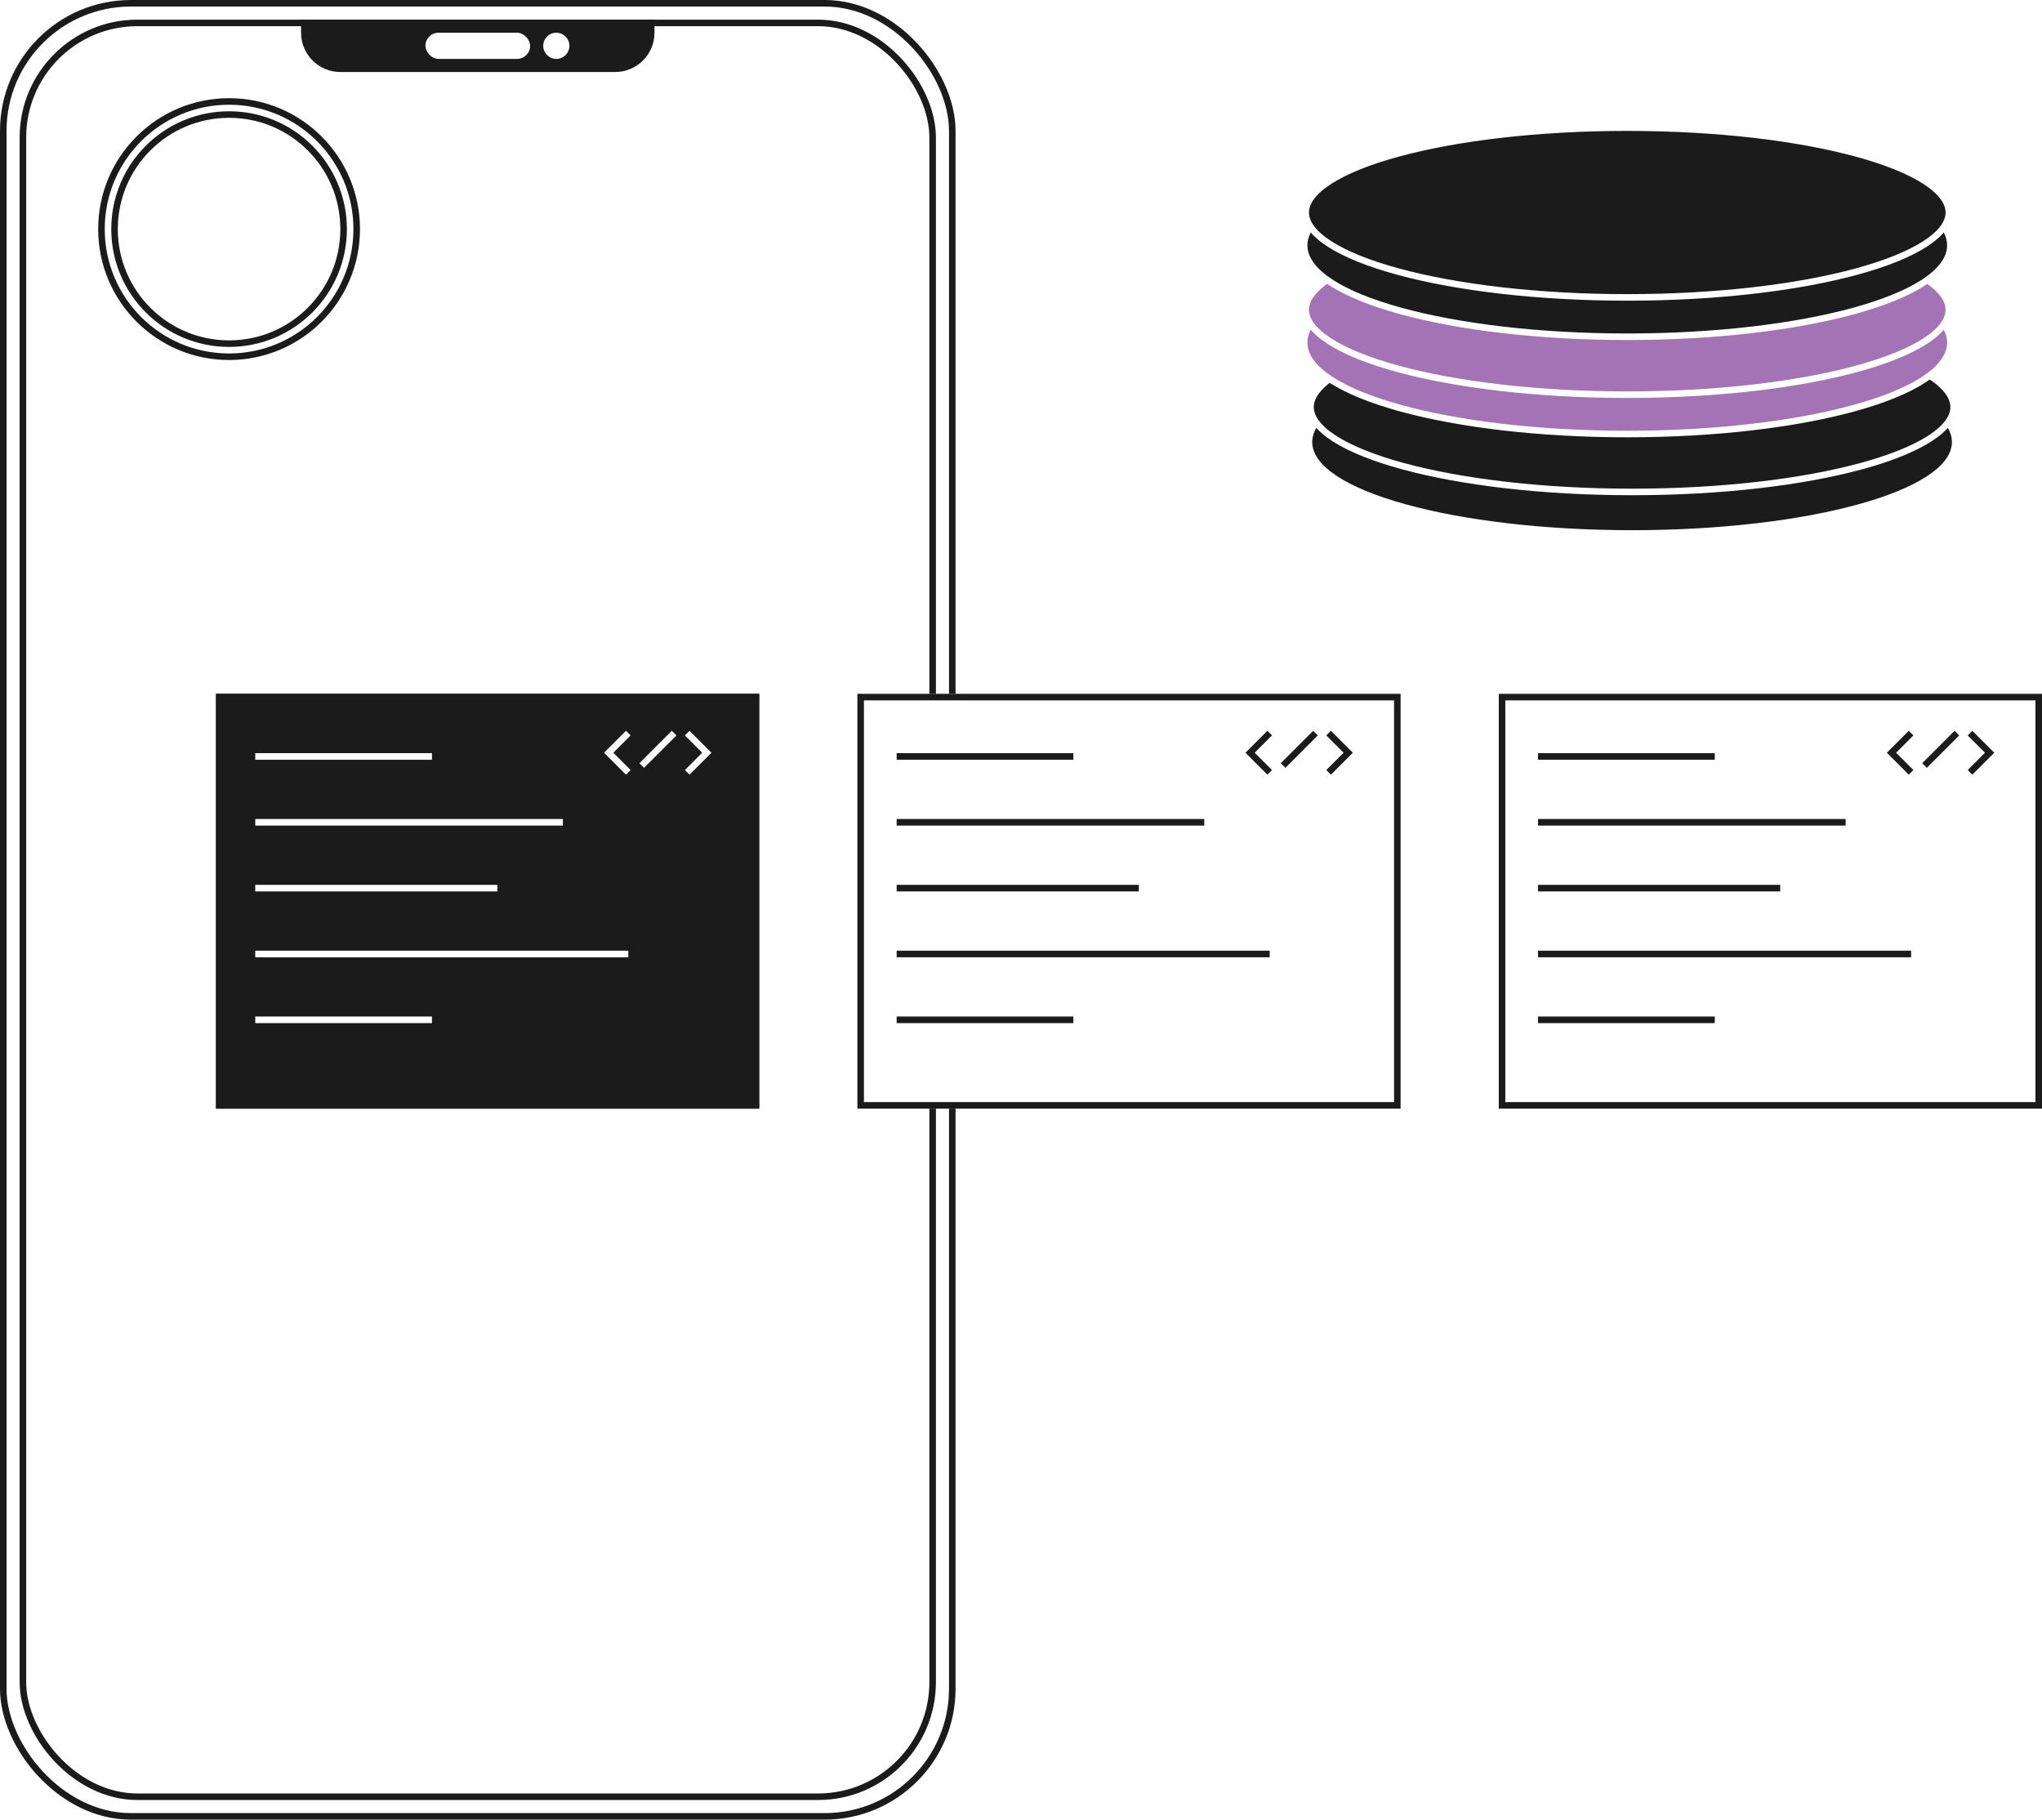<svg width="312" height="278" viewBox="0 0 312 278" fill="none" xmlns="http://www.w3.org/2000/svg">
<path d="M249.367 81.501C262.893 81.501 275.157 79.99 284.055 77.538C288.5 76.313 292.134 74.845 294.668 73.194C297.181 71.557 298.735 69.654 298.735 67.533C298.735 65.411 297.181 63.509 294.668 61.871C292.134 60.22 288.5 58.752 284.055 57.527C275.157 55.075 262.893 53.565 249.367 53.565C235.841 53.565 223.577 55.075 214.679 57.527C210.234 58.752 206.6 60.22 204.066 61.871C201.553 63.509 199.999 65.411 199.999 67.533C199.999 69.654 201.553 71.557 204.066 73.194C206.6 74.845 210.234 76.313 214.679 77.538C223.577 79.99 235.841 81.501 249.367 81.501Z" fill="#1B1B1B" stroke="white"/>
<path d="M298.5 62.191C298.5 63.785 297.303 65.426 294.83 67.013C292.379 68.585 288.8 70.02 284.332 71.232C275.404 73.655 263.042 75.159 249.368 75.159C235.693 75.159 223.332 73.655 214.404 71.232C209.936 70.02 206.357 68.585 203.906 67.013C201.433 65.426 200.236 63.785 200.236 62.191C200.236 60.598 201.433 58.957 203.906 57.37C206.357 55.797 209.936 54.363 214.404 53.15C223.332 50.728 235.693 49.223 249.368 49.223C263.042 49.223 275.404 50.728 284.332 53.15C288.8 54.363 292.379 55.797 294.83 57.37C297.303 58.957 298.5 60.598 298.5 62.191Z" fill="#1B1B1B" stroke="white"/>
<path d="M248.632 66.309C262.158 66.309 274.422 64.799 283.32 62.347C287.765 61.122 291.399 59.654 293.933 58.003C296.445 56.365 298 54.463 298 52.342C298 50.22 296.445 48.318 293.933 46.68C291.399 45.029 287.765 43.561 283.32 42.336C274.422 39.884 262.158 38.373 248.632 38.373C235.105 38.373 222.841 39.884 213.944 42.336C209.498 43.561 205.865 45.029 203.331 46.68C200.818 48.318 199.263 50.22 199.263 52.342C199.263 54.463 200.818 56.365 203.331 58.003C205.865 59.654 209.498 61.122 213.944 62.347C222.841 64.799 235.105 66.309 248.632 66.309Z" fill="#A473B6" stroke="white"/>
<path d="M297.765 47.33C297.765 48.923 296.568 50.564 294.094 52.151C291.644 53.724 288.064 55.158 283.597 56.371C274.669 58.793 262.307 60.298 248.632 60.298C234.958 60.298 222.596 58.793 213.668 56.371C209.201 55.158 205.621 53.724 203.171 52.151C200.697 50.564 199.5 48.923 199.5 47.33C199.5 45.736 200.697 44.095 203.171 42.508C205.621 40.936 209.201 39.501 213.668 38.289C222.596 35.866 234.958 34.362 248.632 34.362C262.307 34.362 274.669 35.866 283.597 38.289C288.064 39.501 291.644 40.936 294.094 42.508C296.568 44.095 297.765 45.736 297.765 47.33Z" fill="#A473B6" stroke="white"/>
<path d="M248.632 51.448C262.158 51.448 274.422 49.938 283.32 47.486C287.765 46.261 291.399 44.793 293.933 43.142C296.445 41.504 298 39.602 298 37.48C298 35.359 296.445 33.456 293.933 31.819C291.399 30.168 287.765 28.7 283.32 27.475C274.422 25.023 262.158 23.512 248.632 23.512C235.105 23.512 222.841 25.023 213.944 27.475C209.498 28.7 205.865 30.168 203.331 31.819C200.818 33.456 199.263 35.359 199.263 37.48C199.263 39.602 200.818 41.504 203.331 43.142C205.865 44.793 209.498 46.261 213.944 47.486C222.841 49.938 235.105 51.448 248.632 51.448Z" fill="#1B1B1B" stroke="white"/>
<path d="M297.765 32.468C297.765 34.062 296.568 35.703 294.094 37.29C291.644 38.862 288.064 40.297 283.597 41.509C274.669 43.932 262.307 45.437 248.632 45.437C234.958 45.437 222.596 43.932 213.668 41.509C209.201 40.297 205.621 38.862 203.171 37.29C200.697 35.703 199.5 34.062 199.5 32.468C199.5 30.875 200.697 29.234 203.171 27.647C205.621 26.075 209.201 24.64 213.668 23.428C222.596 21.005 234.958 19.5 248.632 19.5C262.307 19.5 274.669 21.005 283.597 23.428C288.064 24.64 291.644 26.075 294.094 27.647C296.568 29.234 297.765 30.875 297.765 32.468Z" fill="#1B1B1B" stroke="white"/>
<rect x="0.5" y="0.5" width="145" height="277" rx="19.5" stroke="#1B1B1B"/>
<rect x="3.5" y="3.5" width="139" height="271" rx="17.5" fill="white" stroke="#1B1B1B"/>
<path d="M46.001 3H100V5C100 8.314 97.314 11.001 94.001 11.001H52.001C48.687 11.001 46.001 8.314 46.001 5V3Z" fill="#1B1B1B"/>
<circle cx="85.001" cy="7" r="2" fill="white"/>
<rect x="65.001" y="5" width="16" height="4" rx="2" fill="white"/>
<path d="M15.501 35.001C15.501 24.231 24.231 15.501 35.001 15.501C45.77 15.501 54.501 24.231 54.501 35.001C54.501 45.77 45.77 54.501 35.001 54.501C24.231 54.501 15.501 45.77 15.501 35.001Z" stroke="#1B1B1B"/>
<path d="M17.5 35.001C17.5 25.335 25.335 17.5 35.001 17.5C44.666 17.5 52.501 25.335 52.501 35.001C52.501 44.666 44.666 52.501 35.001 52.501C25.335 52.501 17.5 44.666 17.5 35.001Z" stroke="#1B1B1B"/>
<g filter="url(#filter0_d_156_458)">
<rect x="31" y="104" width="83" height="63.374" fill="#1B1B1B"/>
<rect x="31.5" y="104.5" width="82" height="62.374" stroke="#1B1B1B"/>
</g>
<rect x="39.001" y="115.066" width="27" height="1.006" fill="white"/>
<rect x="39.001" y="125.125" width="47" height="1.006" fill="white"/>
<rect x="39.001" y="135.185" width="37" height="1.006" fill="white"/>
<rect x="39.001" y="145.244" width="57" height="1.006" fill="white"/>
<rect x="39.001" y="155.303" width="27" height="1.006" fill="white"/>
<path d="M96.001 112L93.001 115L96.001 118" stroke="white"/>
<path d="M105 112L108 115L105 118" stroke="white"/>
<path d="M103 112L100.526 114.475L98.051 116.95" stroke="white"/>
<g filter="url(#filter1_d_156_458)">
<rect x="129" y="104" width="83" height="63.374" fill="white"/>
<rect x="129.5" y="104.5" width="82" height="62.374" stroke="#1B1B1B"/>
</g>
<rect x="137" y="115.066" width="27" height="1.006" fill="#1B1B1B"/>
<rect x="137" y="125.125" width="47" height="1.006" fill="#1B1B1B"/>
<rect x="137" y="135.185" width="37" height="1.006" fill="#1B1B1B"/>
<rect x="137" y="145.244" width="57" height="1.006" fill="#1B1B1B"/>
<rect x="137" y="155.303" width="27" height="1.006" fill="#1B1B1B"/>
<path d="M194 112L191 115L194 118" stroke="#1B1B1B"/>
<path d="M203 112L206 115L203 118" stroke="#1B1B1B"/>
<path d="M201 112L198.526 114.475L196.051 116.95" stroke="#1B1B1B"/>
<g filter="url(#filter2_d_156_458)">
<rect x="227" y="104" width="83" height="63.374" fill="white"/>
<rect x="227.5" y="104.5" width="82" height="62.374" stroke="#1B1B1B"/>
</g>
<rect x="235" y="115.066" width="27" height="1.006" fill="#1B1B1B"/>
<rect x="235" y="125.125" width="47" height="1.006" fill="#1B1B1B"/>
<rect x="235" y="135.185" width="37" height="1.006" fill="#1B1B1B"/>
<rect x="235" y="145.244" width="57" height="1.006" fill="#1B1B1B"/>
<rect x="235" y="155.303" width="27" height="1.006" fill="#1B1B1B"/>
<path d="M292 112L289 115L292 118" stroke="#1B1B1B"/>
<path d="M301 112L304 115L301 118" stroke="#1B1B1B"/>
<path d="M299 112L296.526 114.475L294.051 116.95" stroke="#1B1B1B"/>
<defs>
<filter id="filter0_d_156_458" x="31" y="104" width="85" height="65.374" filterUnits="userSpaceOnUse" color-interpolation-filters="sRGB">
<feFlood flood-opacity="0" result="BackgroundImageFix"/>
<feColorMatrix in="SourceAlpha" type="matrix" values="0 0 0 0 0 0 0 0 0 0 0 0 0 0 0 0 0 0 127 0" result="hardAlpha"/>
<feOffset dx="2" dy="2"/>
<feComposite in2="hardAlpha" operator="out"/>
<feColorMatrix type="matrix" values="0 0 0 0 0.145 0 0 0 0 0.227 0 0 0 0 0.561 0 0 0 0.25 0"/>
<feBlend mode="normal" in2="BackgroundImageFix" result="effect1_dropShadow_156_458"/>
<feBlend mode="normal" in="SourceGraphic" in2="effect1_dropShadow_156_458" result="shape"/>
</filter>
<filter id="filter1_d_156_458" x="129" y="104" width="85" height="65.374" filterUnits="userSpaceOnUse" color-interpolation-filters="sRGB">
<feFlood flood-opacity="0" result="BackgroundImageFix"/>
<feColorMatrix in="SourceAlpha" type="matrix" values="0 0 0 0 0 0 0 0 0 0 0 0 0 0 0 0 0 0 127 0" result="hardAlpha"/>
<feOffset dx="2" dy="2"/>
<feComposite in2="hardAlpha" operator="out"/>
<feColorMatrix type="matrix" values="0 0 0 0 0.145 0 0 0 0 0.227 0 0 0 0 0.561 0 0 0 0.25 0"/>
<feBlend mode="normal" in2="BackgroundImageFix" result="effect1_dropShadow_156_458"/>
<feBlend mode="normal" in="SourceGraphic" in2="effect1_dropShadow_156_458" result="shape"/>
</filter>
<filter id="filter2_d_156_458" x="227" y="104" width="85" height="65.374" filterUnits="userSpaceOnUse" color-interpolation-filters="sRGB">
<feFlood flood-opacity="0" result="BackgroundImageFix"/>
<feColorMatrix in="SourceAlpha" type="matrix" values="0 0 0 0 0 0 0 0 0 0 0 0 0 0 0 0 0 0 127 0" result="hardAlpha"/>
<feOffset dx="2" dy="2"/>
<feComposite in2="hardAlpha" operator="out"/>
<feColorMatrix type="matrix" values="0 0 0 0 0.145 0 0 0 0 0.227 0 0 0 0 0.561 0 0 0 0.25 0"/>
<feBlend mode="normal" in2="BackgroundImageFix" result="effect1_dropShadow_156_458"/>
<feBlend mode="normal" in="SourceGraphic" in2="effect1_dropShadow_156_458" result="shape"/>
</filter>
</defs>
</svg>
